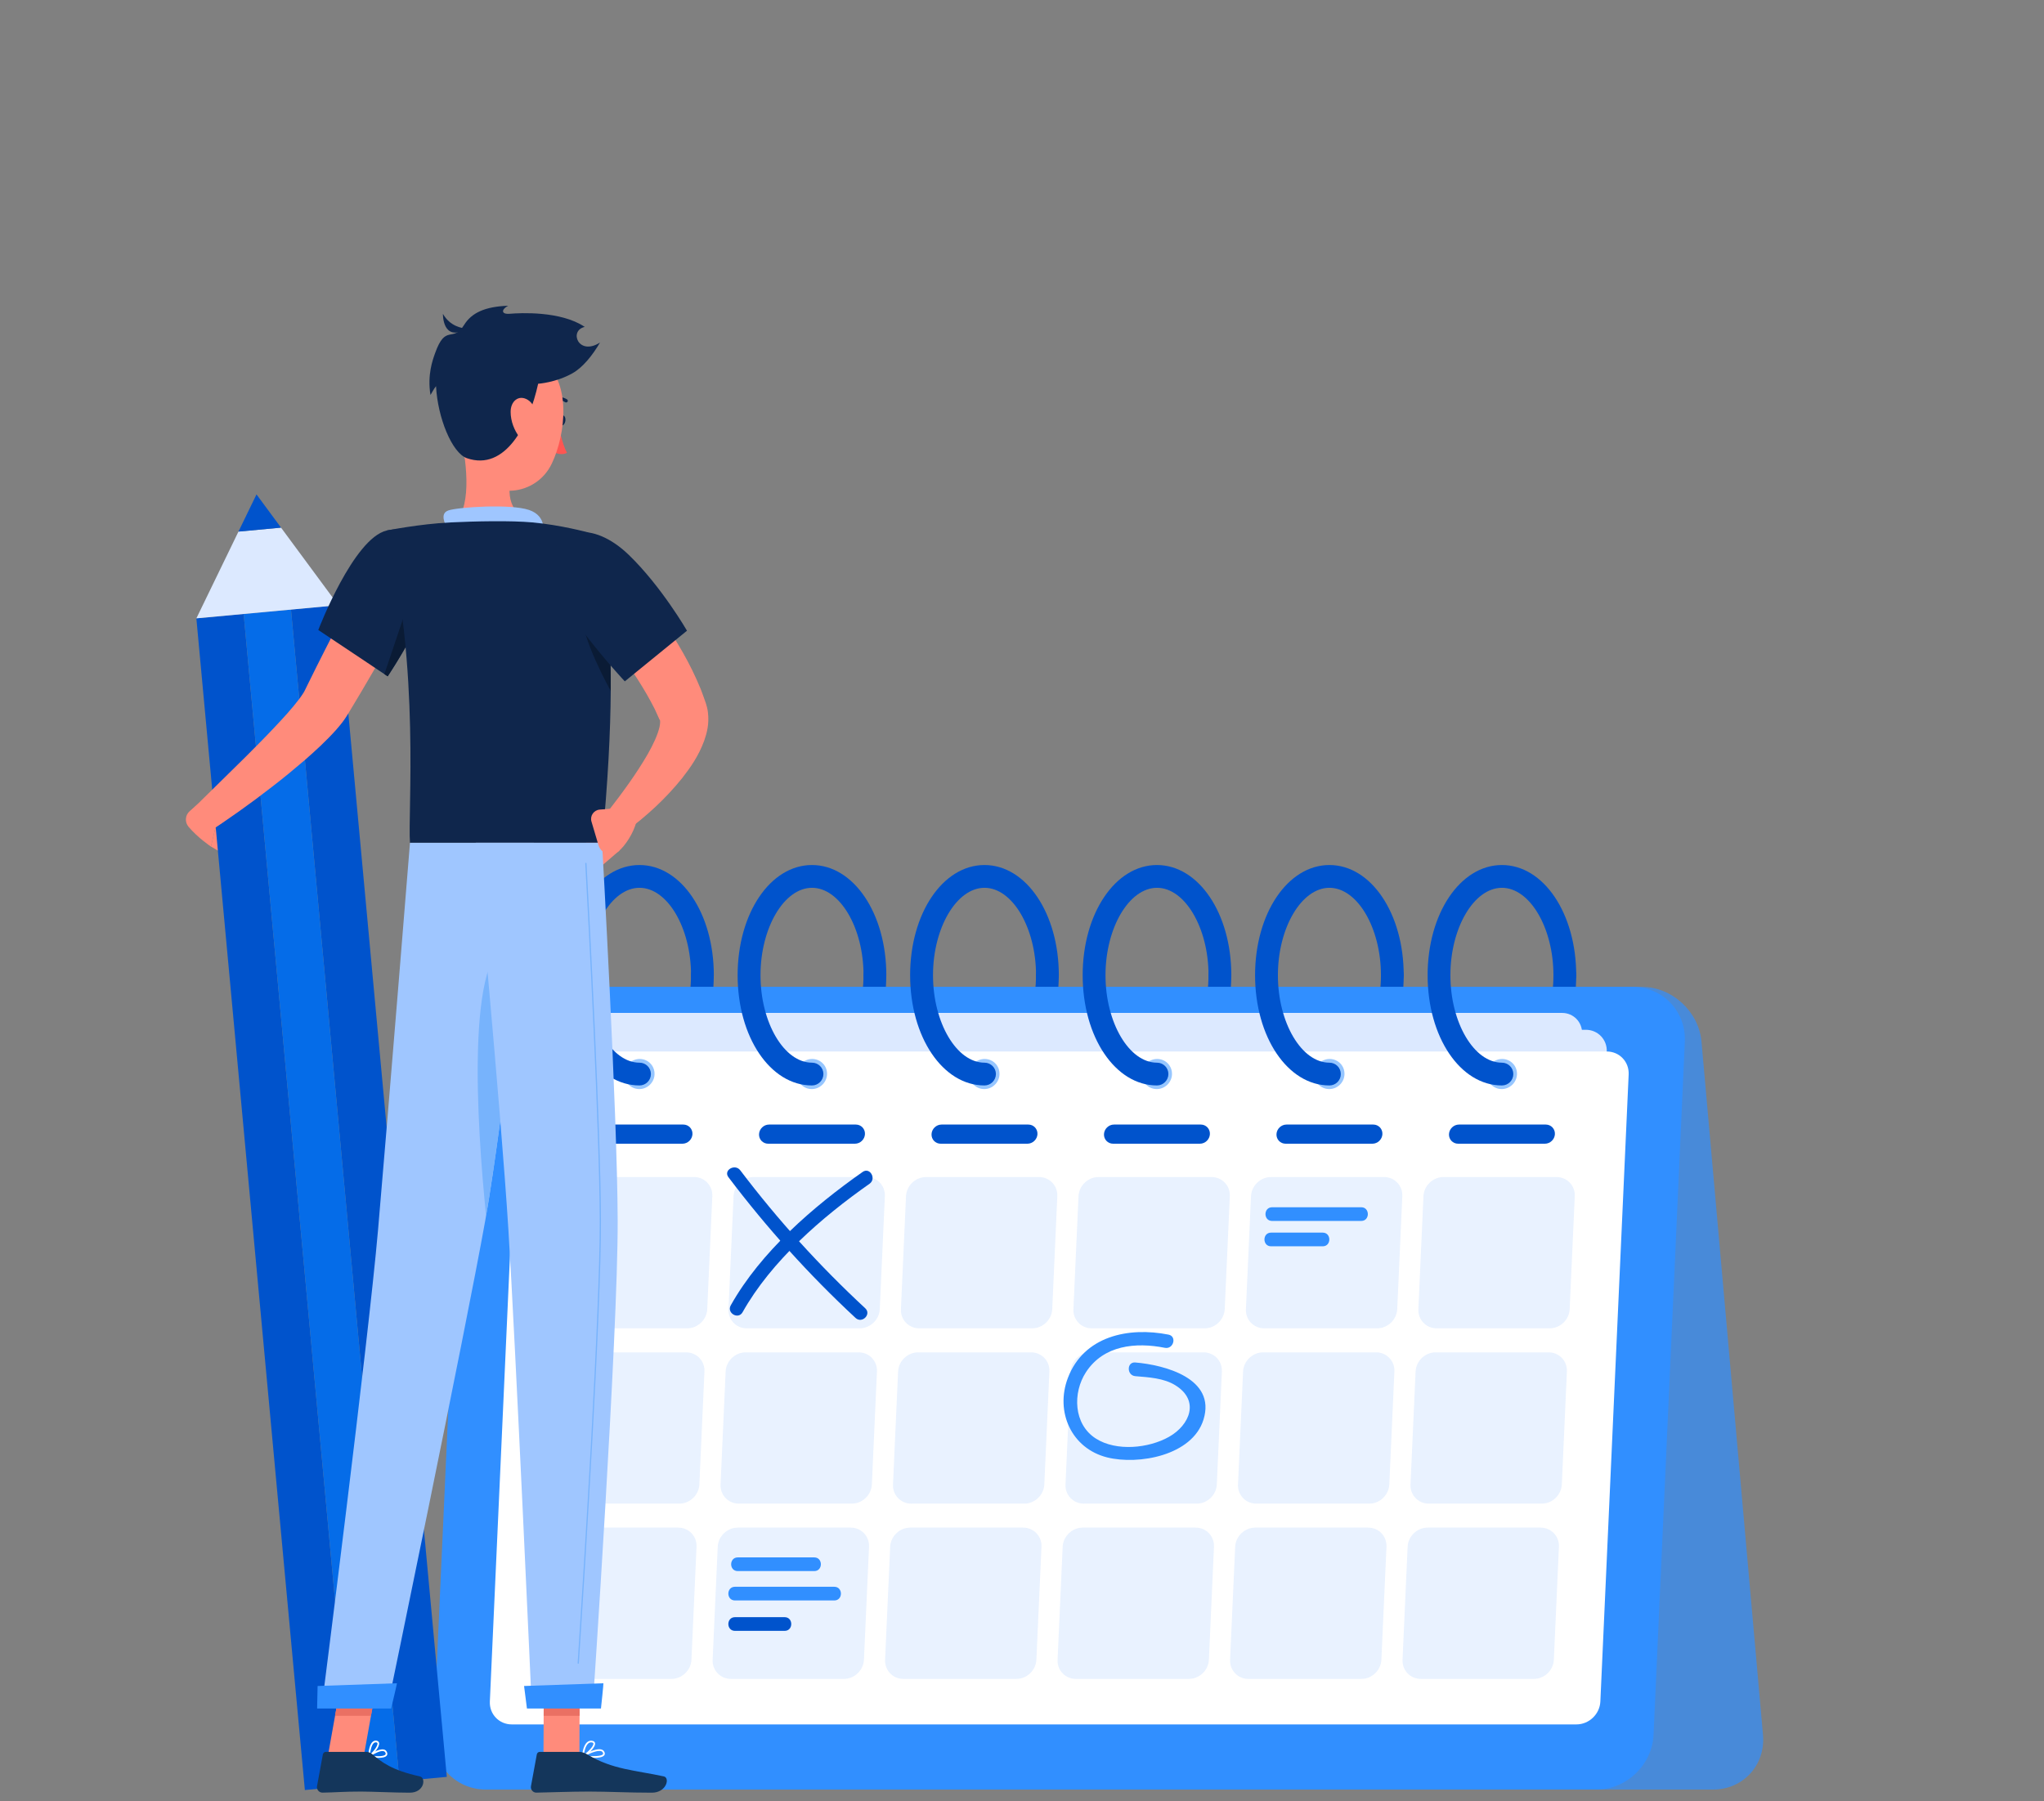 <svg width="573" height="505" viewBox="0 0 573 505" fill="none" xmlns="http://www.w3.org/2000/svg">
<rect x="0" y="0" width="573" height="505" fill="#808080" stroke="none"/>
<g clip-path="url(#clip0)">
<rect x="0.778" width="571.267" height="505"/>
<path d="M179.265 304.318C177.498 304.318 176.073 302.893 176.073 301.125C176.073 299.357 177.498 297.932 179.265 297.932C187.09 297.932 193.708 286.71 193.708 273.418C193.708 271.65 195.133 270.225 196.901 270.225C198.669 270.225 200.094 271.65 200.094 273.418C200.107 290.738 190.954 304.318 179.265 304.318Z" fill="#0053CC"/>
<path d="M227.622 304.318C225.855 304.318 224.43 302.893 224.43 301.125C224.43 299.357 225.855 297.932 227.622 297.932C235.447 297.932 242.065 286.71 242.065 273.418C242.065 271.65 243.49 270.225 245.258 270.225C247.026 270.225 248.451 271.65 248.451 273.418C248.464 290.738 239.311 304.318 227.622 304.318Z" fill="#0053CC"/>
<path d="M275.98 304.318C274.212 304.318 272.787 302.893 272.787 301.125C272.787 299.357 274.212 297.932 275.98 297.932C283.804 297.932 290.423 286.71 290.423 273.418C290.423 271.65 291.848 270.225 293.615 270.225C295.383 270.225 296.808 271.65 296.808 273.418C296.808 290.738 287.668 304.318 275.98 304.318Z" fill="#0053CC"/>
<path d="M324.336 304.318C322.569 304.318 321.144 302.893 321.144 301.125C321.144 299.357 322.569 297.932 324.336 297.932C332.161 297.932 338.779 286.71 338.779 273.418C338.779 271.65 340.204 270.225 341.972 270.225C343.739 270.225 345.164 271.65 345.164 273.418C345.164 290.738 336.011 304.318 324.336 304.318Z" fill="#0053CC"/>
<path d="M372.68 304.318C370.912 304.318 369.487 302.893 369.487 301.125C369.487 299.357 370.912 297.932 372.68 297.932C380.504 297.932 387.123 286.71 387.123 273.418C387.123 271.65 388.548 270.225 390.316 270.225C392.083 270.225 393.508 271.65 393.508 273.418C393.522 290.738 384.369 304.318 372.68 304.318Z" fill="#0053CC"/>
<path d="M421.037 304.318C419.269 304.318 417.844 302.893 417.844 301.125C417.844 299.357 419.269 297.932 421.037 297.932C428.861 297.932 435.479 286.71 435.479 273.418C435.479 271.65 436.904 270.225 438.672 270.225C440.44 270.225 441.865 271.65 441.865 273.418C441.878 290.738 432.725 304.318 421.037 304.318Z" fill="#0053CC"/>
<path opacity="0.7" d="M148.969 276.679H460.282C468.723 276.679 476.232 283.586 476.986 292.026L494.224 486.372C494.977 494.813 488.674 501.72 480.247 501.72H168.92C160.479 501.72 152.97 494.813 152.217 486.372L134.979 292.026C134.239 283.572 140.528 276.679 148.969 276.679Z" fill="#318FFF"/>
<path d="M457.678 276.679H146.365C137.924 276.679 130.717 283.586 130.333 292.026L121.563 486.372C121.18 494.813 127.771 501.72 136.212 501.72H447.511C455.951 501.72 463.159 494.813 463.543 486.372L472.313 292.026C472.696 283.572 466.105 276.679 457.678 276.679Z" fill="#318FFF"/>
<path d="M152.08 450.348L159.328 289.848C159.479 286.614 162.22 283.983 165.453 283.983H437.905C441.139 283.983 443.647 286.614 443.51 289.848L436.261 450.348C436.11 453.582 433.37 456.213 430.136 456.213H157.684C154.45 456.213 151.943 453.582 152.08 450.348Z" fill="#DCE9FF"/>
<path d="M144.365 463.434L151.97 294.877C152.12 291.478 155.012 288.71 158.41 288.71H444.551C447.949 288.71 450.58 291.465 450.429 294.877L442.824 463.434C442.674 466.832 439.782 469.587 436.384 469.587H150.243C146.845 469.6 144.2 466.832 144.365 463.434Z" fill="#DCE9FF"/>
<path d="M137.321 477.027L145.255 301.221C145.419 297.672 148.42 294.794 151.969 294.794H450.429C453.978 294.794 456.718 297.672 456.568 301.221L448.634 477.027C448.469 480.576 445.468 483.454 441.919 483.454H143.46C139.911 483.454 137.157 480.576 137.321 477.027Z" fill="white"/>
<g opacity="0.8">
<path opacity="0.8" d="M192.654 372.407H160.973C158.013 372.407 155.711 369.995 155.848 367.035L157.273 335.368C157.41 332.409 159.932 329.997 162.891 329.997H194.558C197.518 329.997 199.82 332.409 199.683 335.368L198.258 367.035C198.135 369.981 195.6 372.407 192.654 372.407Z" fill="#DCE9FF"/>
<path opacity="0.8" d="M241.01 372.407H209.343C206.383 372.407 204.081 369.995 204.218 367.035L205.643 335.368C205.78 332.409 208.302 329.997 211.261 329.997H242.928C245.888 329.997 248.19 332.409 248.053 335.368L246.628 367.035C246.491 369.981 243.956 372.407 241.01 372.407Z" fill="#DCE9FF"/>
<path opacity="0.8" d="M289.354 372.407H257.687C254.727 372.407 252.425 369.995 252.562 367.035L253.987 335.368C254.124 332.409 256.645 329.997 259.605 329.997H291.272C294.232 329.997 296.534 332.409 296.397 335.368L294.972 367.035C294.835 369.981 292.314 372.407 289.354 372.407Z" fill="#DCE9FF"/>
<path opacity="0.8" d="M337.711 372.407H306.044C303.084 372.407 300.782 369.995 300.919 367.035L302.344 335.368C302.481 332.409 305.002 329.997 307.962 329.997H339.629C342.589 329.997 344.891 332.409 344.754 335.368L343.329 367.035C343.192 369.981 340.671 372.407 337.711 372.407Z" fill="#DCE9FF"/>
<path opacity="0.8" d="M386.068 372.407H354.401C351.441 372.407 349.139 369.995 349.276 367.035L350.701 335.368C350.838 332.409 353.36 329.997 356.32 329.997H387.987C390.946 329.997 393.248 332.409 393.111 335.368L391.686 367.035C391.549 369.981 389.014 372.407 386.068 372.407Z" fill="#DCE9FF"/>
<path opacity="0.8" d="M434.411 372.407H402.744C399.784 372.407 397.482 369.995 397.619 367.035L399.044 335.368C399.181 332.409 401.703 329.997 404.662 329.997H436.329C439.289 329.997 441.591 332.409 441.454 335.368L440.029 367.035C439.906 369.981 437.371 372.407 434.411 372.407Z" fill="#DCE9FF"/>
<g opacity="0.8">
<path opacity="0.8" d="M420.996 305.332C418.598 305.332 416.721 303.372 416.83 300.974V300.961C416.926 298.713 418.845 296.891 421.092 296.891C423.49 296.891 425.367 298.85 425.257 301.248V301.262C425.148 303.509 423.229 305.332 420.996 305.332Z" fill="#318FFF"/>
<path opacity="0.8" d="M372.639 305.332C370.241 305.332 368.364 303.372 368.473 300.974V300.961C368.569 298.713 370.488 296.891 372.735 296.891C375.133 296.891 377.01 298.85 376.901 301.248V301.262C376.805 303.509 374.886 305.332 372.639 305.332Z" fill="#318FFF"/>
<path opacity="0.8" d="M324.282 305.332C321.884 305.332 320.007 303.372 320.116 300.974V300.961C320.212 298.713 322.131 296.891 324.378 296.891C326.776 296.891 328.653 298.85 328.544 301.248V301.262C328.448 303.509 326.529 305.332 324.282 305.332Z" fill="#318FFF"/>
<path opacity="0.8" d="M275.925 305.332C273.527 305.332 271.65 303.372 271.759 300.974V300.961C271.855 298.713 273.774 296.891 276.021 296.891C278.419 296.891 280.296 298.85 280.187 301.248V301.262C280.091 303.509 278.172 305.332 275.925 305.332Z" fill="#318FFF"/>
<path opacity="0.8" d="M227.581 305.332C225.183 305.332 223.306 303.372 223.416 300.974V300.961C223.512 298.713 225.43 296.891 227.677 296.891C230.075 296.891 231.953 298.85 231.843 301.248V301.262C231.733 303.509 229.815 305.332 227.581 305.332Z" fill="#318FFF"/>
<path opacity="0.8" d="M179.225 305.332C176.827 305.332 174.95 303.372 175.059 300.974V300.961C175.155 298.713 177.074 296.891 179.321 296.891C181.719 296.891 183.596 298.85 183.486 301.248V301.262C183.391 303.509 181.472 305.332 179.225 305.332Z" fill="#318FFF"/>
</g>
</g>
<path d="M191.311 320.651H166.988C165.508 320.651 164.357 319.446 164.426 317.966C164.494 316.486 165.755 315.28 167.235 315.28H191.557C193.037 315.28 194.188 316.486 194.12 317.966C194.051 319.446 192.79 320.651 191.311 320.651Z" fill="#0053CC"/>
<path d="M239.667 320.651H215.345C213.865 320.651 212.714 319.446 212.783 317.966C212.851 316.486 214.112 315.28 215.592 315.28H239.914C241.394 315.28 242.545 316.486 242.477 317.966C242.408 319.446 241.147 320.651 239.667 320.651Z" fill="#0053CC"/>
<path d="M288.025 320.651H263.703C262.223 320.651 261.072 319.446 261.14 317.966C261.209 316.486 262.469 315.28 263.949 315.28H288.272C289.751 315.28 290.902 316.486 290.834 317.966C290.765 319.446 289.491 320.651 288.025 320.651Z" fill="#0053CC"/>
<path d="M336.367 320.651H312.045C310.565 320.651 309.414 319.446 309.482 317.966C309.551 316.486 310.812 315.28 312.291 315.28H336.614C338.094 315.28 339.245 316.486 339.176 317.966C339.108 319.446 337.847 320.651 336.367 320.651Z" fill="#0053CC"/>
<path d="M384.725 320.651H360.402C358.922 320.651 357.771 319.446 357.84 317.966C357.908 316.486 359.169 315.28 360.649 315.28H384.971C386.451 315.28 387.602 316.486 387.534 317.966C387.465 319.446 386.205 320.651 384.725 320.651Z" fill="#0053CC"/>
<path d="M433.082 320.651H408.759C407.279 320.651 406.128 319.446 406.197 317.966C406.265 316.486 407.526 315.28 409.006 315.28H433.328C434.808 315.28 435.959 316.486 435.891 317.966C435.822 319.446 434.561 320.651 433.082 320.651Z" fill="#0053CC"/>
<g opacity="0.8">
<path opacity="0.8" d="M190.434 421.559H158.767C155.807 421.559 153.505 419.147 153.642 416.187L155.067 384.52C155.204 381.56 157.725 379.149 160.685 379.149H192.352C195.312 379.149 197.614 381.56 197.477 384.52L196.052 416.187C195.915 419.133 193.38 421.559 190.434 421.559Z" fill="#DCE9FF"/>
<path opacity="0.8" d="M238.79 421.559H207.123C204.164 421.559 201.861 419.147 201.998 416.187L203.424 384.52C203.561 381.56 206.082 379.149 209.042 379.149H240.709C243.669 379.149 245.971 381.56 245.834 384.52L244.409 416.187C244.271 419.133 241.736 421.559 238.79 421.559Z" fill="#DCE9FF"/>
<path opacity="0.8" d="M287.134 421.559H255.467C252.507 421.559 250.205 419.147 250.342 416.187L251.767 384.52C251.904 381.56 254.425 379.149 257.385 379.149H289.052C292.012 379.149 294.314 381.56 294.177 384.52L292.752 416.187C292.615 419.133 290.093 421.559 287.134 421.559Z" fill="#DCE9FF"/>
<path opacity="0.8" d="M335.491 421.559H303.824C300.864 421.559 298.562 419.147 298.699 416.187L300.124 384.52C300.261 381.56 302.782 379.149 305.742 379.149H337.409C340.369 379.149 342.671 381.56 342.534 384.52L341.109 416.187C340.972 419.133 338.45 421.559 335.491 421.559Z" fill="#DCE9FF"/>
<path opacity="0.8" d="M383.848 421.559H352.18C349.221 421.559 346.919 419.147 347.056 416.187L348.481 384.52C348.618 381.56 351.139 379.149 354.099 379.149H385.766C388.726 379.149 391.028 381.56 390.891 384.52L389.466 416.187C389.329 419.133 386.794 421.559 383.848 421.559Z" fill="#DCE9FF"/>
<path opacity="0.8" d="M432.205 421.559H400.538C397.579 421.559 395.277 419.147 395.414 416.187L396.839 384.52C396.976 381.56 399.497 379.149 402.457 379.149H434.124C437.084 379.149 439.386 381.56 439.249 384.52L437.824 416.187C437.687 419.133 435.152 421.559 432.205 421.559Z" fill="#DCE9FF"/>
</g>
<g opacity="0.8">
<path opacity="0.8" d="M188.214 470.697H156.547C153.587 470.697 151.285 468.285 151.422 465.325L152.847 433.658C152.984 430.698 155.505 428.287 158.465 428.287H190.132C193.092 428.287 195.394 430.698 195.257 433.658L193.832 465.325C193.695 468.285 191.173 470.697 188.214 470.697Z" fill="#DCE9FF"/>
<path opacity="0.8" d="M236.571 470.697H204.904C201.944 470.697 199.642 468.285 199.779 465.325L201.204 433.658C201.341 430.698 203.863 428.287 206.822 428.287H238.49C241.449 428.287 243.751 430.698 243.614 433.658L242.189 465.325C242.052 468.285 239.517 470.697 236.571 470.697Z" fill="#DCE9FF"/>
<path opacity="0.8" d="M284.913 470.697H253.246C250.287 470.697 247.985 468.285 248.122 465.325L249.547 433.658C249.684 430.698 252.205 428.287 255.165 428.287H286.832C289.792 428.287 292.094 430.698 291.957 433.658L290.532 465.325C290.395 468.285 287.873 470.697 284.913 470.697Z" fill="#DCE9FF"/>
<path opacity="0.8" d="M333.271 470.697H301.604C298.644 470.697 296.342 468.285 296.479 465.325L297.904 433.658C298.041 430.698 300.562 428.287 303.522 428.287H335.189C338.149 428.287 340.451 430.698 340.314 433.658L338.889 465.325C338.752 468.285 336.231 470.697 333.271 470.697Z" fill="#DCE9FF"/>
<path opacity="0.8" d="M381.628 470.697H349.961C347.001 470.697 344.699 468.285 344.836 465.325L346.261 433.658C346.398 430.698 348.919 428.287 351.879 428.287H383.546C386.506 428.287 388.808 430.698 388.671 433.658L387.246 465.325C387.109 468.285 384.588 470.697 381.628 470.697Z" fill="#DCE9FF"/>
<path opacity="0.8" d="M429.985 470.697H398.304C395.345 470.697 393.043 468.285 393.18 465.325L394.605 433.658C394.742 430.698 397.263 428.287 400.223 428.287H431.89C434.85 428.287 437.152 430.698 437.015 433.658L435.59 465.325C435.466 468.285 432.931 470.697 429.985 470.697Z" fill="#DCE9FF"/>
</g>
<path d="M179.266 304.318C167.577 304.318 158.424 290.738 158.424 273.418C158.424 256.098 167.577 242.518 179.266 242.518C190.954 242.518 200.108 256.098 200.108 273.418C200.108 275.186 198.682 276.611 196.915 276.611C195.147 276.611 193.722 275.186 193.722 273.418C193.722 260.126 187.104 248.904 179.279 248.904C171.455 248.904 164.837 260.126 164.837 273.418C164.837 286.71 171.455 297.932 179.279 297.932C181.047 297.932 182.472 299.357 182.472 301.125C182.472 302.879 181.033 304.318 179.266 304.318Z" fill="#0053CC"/>
<path d="M227.623 304.318C215.934 304.318 206.781 290.738 206.781 273.418C206.781 256.098 215.934 242.518 227.623 242.518C239.311 242.518 248.465 256.098 248.465 273.418C248.465 275.186 247.039 276.611 245.272 276.611C243.504 276.611 242.079 275.186 242.079 273.418C242.079 260.126 235.461 248.904 227.636 248.904C219.812 248.904 213.194 260.126 213.194 273.418C213.194 286.71 219.812 297.932 227.636 297.932C229.404 297.932 230.829 299.357 230.829 301.125C230.815 302.879 229.39 304.318 227.623 304.318Z" fill="#0053CC"/>
<path d="M275.98 304.318C264.292 304.318 255.138 290.738 255.138 273.418C255.138 256.098 264.292 242.518 275.98 242.518C287.669 242.518 296.822 256.098 296.822 273.418C296.822 275.186 295.397 276.611 293.629 276.611C291.862 276.611 290.436 275.186 290.436 273.418C290.436 260.126 283.818 248.904 275.994 248.904C268.169 248.904 261.551 260.126 261.551 273.418C261.551 286.71 268.169 297.932 275.994 297.932C277.761 297.932 279.186 299.357 279.186 301.125C279.173 302.879 277.748 304.318 275.98 304.318Z" fill="#0053CC"/>
<path d="M324.336 304.318C312.648 304.318 303.508 290.738 303.508 273.418C303.508 256.098 312.661 242.518 324.336 242.518C336.024 242.518 345.178 256.098 345.178 273.418C345.178 275.186 343.753 276.611 341.985 276.611C340.218 276.611 338.792 275.186 338.792 273.418C338.792 260.126 332.174 248.904 324.35 248.904C316.525 248.904 309.907 260.126 309.907 273.418C309.907 286.71 316.525 297.932 324.35 297.932C326.117 297.932 327.542 299.357 327.542 301.125C327.529 302.879 326.09 304.318 324.336 304.318Z" fill="#0053CC"/>
<path d="M372.68 304.318C360.991 304.318 351.838 290.738 351.838 273.418C351.838 256.098 360.991 242.518 372.68 242.518C384.368 242.518 393.508 256.098 393.508 273.418C393.508 275.186 392.083 276.611 390.315 276.611C388.548 276.611 387.122 275.186 387.122 273.418C387.122 260.126 380.504 248.904 372.68 248.904C364.855 248.904 358.237 260.126 358.237 273.418C358.237 286.71 364.855 297.932 372.68 297.932C374.447 297.932 375.872 299.357 375.872 301.125C375.886 302.879 374.447 304.318 372.68 304.318Z" fill="#0053CC"/>
<path d="M421.037 304.318C409.349 304.318 400.209 290.738 400.209 273.418C400.209 256.098 409.362 242.518 421.037 242.518C432.726 242.518 441.865 256.098 441.865 273.418C441.865 275.186 440.44 276.611 438.673 276.611C436.905 276.611 435.48 275.186 435.48 273.418C435.48 260.126 428.861 248.904 421.037 248.904C413.213 248.904 406.594 260.126 406.594 273.418C406.594 286.71 413.213 297.932 421.037 297.932C422.805 297.932 424.23 299.357 424.23 301.125C424.23 302.879 422.805 304.318 421.037 304.318Z" fill="#0053CC"/>
<path d="M327.571 374.174C316.389 371.954 303.824 374.544 299.357 386.329C295.753 395.811 300.371 406.088 310.36 408.596C319.13 410.788 334.258 408.102 337.382 397.99C340.958 386.425 326.461 382.67 318.267 381.985C315.814 381.779 315.827 385.616 318.267 385.822C321.98 386.137 326.228 386.342 329.503 388.384C336.409 392.673 333.531 399.552 327.694 402.84C321.966 406.061 312.922 406.965 307.195 403.306C300.891 399.278 300.686 390.453 304.427 384.712C309.373 377.107 318.404 376.257 326.543 377.874C328.968 378.354 329.996 374.654 327.571 374.174Z" fill="#318FFF"/>
<path d="M204.204 330.038C214.934 344.22 226.8 357.402 239.845 369.502C241.654 371.174 244.367 368.474 242.558 366.789C229.76 354.922 218.058 342.028 207.52 328.106C206.041 326.16 202.711 328.065 204.204 330.038Z" fill="#0053CC"/>
<path d="M208.165 367.898C216.236 353.524 230.405 341.26 243.765 331.874C245.765 330.463 243.861 327.133 241.833 328.558C227.911 338.342 213.276 350.976 204.863 365.953C203.643 368.118 206.959 370.05 208.165 367.898Z" fill="#0053CC"/>
<path d="M356.606 342.302C364.937 342.302 373.269 342.302 381.6 342.302C384.067 342.302 384.067 338.465 381.6 338.465C373.269 338.465 364.937 338.465 356.606 338.465C354.14 338.479 354.14 342.302 356.606 342.302Z" fill="#318FFF"/>
<path d="M356.319 349.414C361.142 349.414 365.98 349.414 370.803 349.414C373.269 349.414 373.269 345.577 370.803 345.577C365.98 345.577 361.142 345.577 356.319 345.577C353.853 345.577 353.853 349.414 356.319 349.414Z" fill="#318FFF"/>
<path d="M206.822 440.468C213.975 440.468 221.127 440.468 228.267 440.468C230.733 440.468 230.733 436.632 228.267 436.632C221.114 436.632 213.961 436.632 206.822 436.632C204.355 436.632 204.342 440.468 206.822 440.468Z" fill="#318FFF"/>
<path d="M206.041 448.704C215.318 448.704 224.609 448.704 233.885 448.704C236.352 448.704 236.352 444.867 233.885 444.867C224.609 444.867 215.318 444.867 206.041 444.867C203.561 444.867 203.561 448.704 206.041 448.704Z" fill="#318FFF"/>
<path d="M206.041 457.227C210.687 457.227 215.318 457.227 219.963 457.227C222.43 457.227 222.43 453.39 219.963 453.39C215.318 453.39 210.687 453.39 206.041 453.39C203.561 453.39 203.561 457.227 206.041 457.227Z" fill="#0053CC"/>
<path d="M55.585 225.322L62.066 225.034L59.134 237.339C59.134 237.339 55.516 234.941 52.858 231.803C51.748 230.488 51.885 228.528 53.187 227.404L55.585 225.322Z" fill="#FF8B7B"/>
<path d="M69.589 231.666L66.684 241.71L59.134 237.339L62.066 225.034L69.589 231.666Z" fill="#FF8B7B"/>
<path d="M68.308 172.125L55.046 173.353L85.465 501.855L98.726 500.627L68.308 172.125Z" fill="#0053CC"/>
<path d="M94.834 169.658L81.572 170.886L111.991 499.389L125.253 498.161L94.834 169.658Z" fill="#0053CC"/>
<path d="M81.571 170.892L68.31 172.12L98.728 500.622L111.99 499.394L81.571 170.892Z" fill="#056CE8"/>
<path d="M78.784 147.928L66.848 149.038L55.05 173.361L94.843 169.675L78.784 147.928Z" fill="#DCE9FF"/>
<path d="M71.905 138.611L66.849 149.038L78.784 147.928L71.905 138.611Z" fill="#0053CC"/>
<path d="M172.182 157.178C173.539 158.589 174.69 159.85 175.868 161.22C177.033 162.577 178.17 163.933 179.294 165.317C181.555 168.071 183.665 170.935 185.721 173.881C189.79 179.774 193.504 186.063 196.381 193.065C196.738 193.942 197.053 194.874 197.382 195.765L197.875 197.149C198.149 197.998 198.354 198.848 198.45 199.67C198.861 202.986 198.149 205.548 197.395 207.713C195.792 212.03 193.558 215.154 191.256 218.128C186.556 223.965 181.377 228.665 175.594 232.995L170.428 227.487C174.443 222.321 178.458 216.853 181.555 211.468C183.076 208.81 184.391 206.014 184.885 203.808C185.131 202.739 185.076 201.849 184.953 201.766C184.939 201.725 184.898 201.766 184.912 201.808L184.46 200.807C184.145 200.122 183.857 199.451 183.528 198.766C180.788 193.326 177.266 187.94 173.388 182.747C171.47 180.13 169.442 177.581 167.386 175.046C166.359 173.772 165.317 172.525 164.248 171.292L161.11 167.701L172.182 157.178Z" fill="#FF8B7B"/>
<path d="M162.11 231.816L167.948 243.368L173.662 238.449L168.975 230.241L162.11 231.816Z" fill="#FF8B7B"/>
<path d="M118.138 163.933C114.589 170.702 110.889 177.389 107.066 184.008C105.175 187.337 103.216 190.612 101.298 193.915L98.351 198.834L97.612 200.067C97.242 200.656 96.83 201.355 96.474 201.821C96.104 202.342 95.721 202.849 95.364 203.274C94.994 203.74 94.638 204.164 94.268 204.575C91.349 207.837 88.431 210.468 85.443 213.099C82.442 215.661 79.442 218.155 76.345 220.525C70.206 225.308 63.916 229.761 57.394 234.009L52.694 228.089L68.945 212.098C71.604 209.413 74.276 206.768 76.811 204.055C79.346 201.383 81.881 198.628 83.854 195.998C84.114 195.669 84.334 195.354 84.539 195.052C84.772 194.737 84.936 194.449 85.115 194.175C85.32 193.874 85.347 193.709 85.484 193.49L86.115 192.202L88.664 187.05C90.404 183.638 92.089 180.198 93.871 176.8C97.365 169.976 100.996 163.234 104.764 156.561L118.138 163.933Z" fill="#FF8B7B"/>
<path d="M156.602 117.659C156.437 118.453 156.711 119.207 157.232 119.33C157.753 119.454 158.301 118.919 158.465 118.124C158.63 117.33 158.356 116.576 157.835 116.453C157.314 116.329 156.766 116.864 156.602 117.659Z" fill="#0F264C"/>
<path d="M156.629 119.194C156.629 119.194 157.451 124.236 158.945 126.936C157.273 127.895 155.04 126.703 155.04 126.703L156.629 119.194Z" fill="#FF5652"/>
<path d="M158.698 112.835C158.603 112.835 158.507 112.808 158.424 112.753C158.356 112.712 156.917 111.753 155.012 112.534C154.766 112.63 154.492 112.52 154.396 112.273C154.3 112.027 154.41 111.753 154.656 111.657C157.054 110.67 158.89 111.931 158.973 111.986C159.192 112.136 159.233 112.438 159.096 112.643C159 112.767 158.849 112.835 158.698 112.835Z" fill="#0F264C"/>
<path d="M128.881 120.687C130.607 128.045 132.567 141.543 127.606 146.462C127.606 146.462 129.909 153.93 143.598 153.93C158.643 153.93 150.504 146.462 150.504 146.462C142.214 144.502 142.186 138.405 143.406 132.691L128.881 120.687Z" fill="#FF8B7B"/>
<path d="M125.744 149.025C124.579 146.654 123.277 143.955 125.703 143.105C128.375 142.173 143.119 141.214 148.298 142.968C153.464 144.722 152.204 149.518 152.204 149.518L125.744 149.025Z" fill="#9FC6FF"/>
<path d="M106.025 492.84C104.983 492.84 103.915 492.676 103.394 492.552C103.298 492.525 103.229 492.456 103.216 492.361C103.202 492.265 103.229 492.169 103.312 492.128C103.421 492.045 106.093 490.154 107.587 490.483C107.943 490.552 108.204 490.744 108.382 491.045C108.711 491.593 108.587 491.963 108.423 492.182C108.053 492.689 107.053 492.84 106.025 492.84ZM104.065 492.21C105.573 492.47 107.628 492.456 108.053 491.895C108.094 491.84 108.217 491.675 107.984 491.278C107.875 491.1 107.724 490.99 107.505 490.949C106.6 490.757 104.997 491.621 104.065 492.21Z" fill="white"/>
<path d="M103.449 492.566C103.408 492.566 103.367 492.552 103.326 492.525C103.257 492.484 103.216 492.402 103.216 492.306C103.216 492.182 103.353 489.277 104.477 488.318C104.778 488.058 105.121 487.962 105.491 488.003C106.08 488.071 106.231 488.441 106.272 488.647C106.491 489.784 104.573 491.963 103.573 492.525C103.531 492.552 103.49 492.566 103.449 492.566ZM105.327 488.483C105.135 488.483 104.957 488.551 104.792 488.688C104.066 489.305 103.819 491.004 103.737 491.853C104.724 491.072 105.943 489.428 105.82 488.757C105.806 488.688 105.779 488.537 105.45 488.496C105.395 488.483 105.354 488.483 105.327 488.483Z" fill="white"/>
<path d="M166.482 492.84C165.276 492.84 164.029 492.689 163.385 492.552C163.289 492.539 163.207 492.456 163.193 492.36C163.179 492.265 163.22 492.169 163.303 492.114C163.81 491.812 168.277 489.264 169.359 491.031C169.661 491.525 169.551 491.881 169.414 492.086C169.003 492.662 167.77 492.84 166.482 492.84ZM164.139 492.196C166.029 492.456 168.578 492.429 169.017 491.812C169.058 491.758 169.154 491.621 168.948 491.278C168.345 490.278 165.632 491.429 164.139 492.196Z" fill="white"/>
<path d="M163.426 492.566C163.385 492.566 163.33 492.552 163.289 492.525C163.22 492.484 163.179 492.402 163.179 492.32C163.179 492.21 163.357 489.497 164.591 488.442C164.974 488.113 165.413 487.976 165.906 488.031C166.577 488.099 166.769 488.442 166.81 488.716C167.002 489.88 164.714 492.004 163.508 492.552C163.494 492.552 163.453 492.566 163.426 492.566ZM165.728 488.483C165.426 488.483 165.152 488.579 164.906 488.798C164.097 489.497 163.796 491.127 163.7 491.908C164.906 491.168 166.468 489.483 166.345 488.784C166.331 488.729 166.303 488.538 165.851 488.496C165.824 488.483 165.769 488.483 165.728 488.483Z" fill="white"/>
<path d="M152.354 492.319H162.426L162.521 469.011H152.464L152.354 492.319Z" fill="#FF8B7B"/>
<path d="M91.911 492.319H101.983L106.148 469.011H96.077L91.911 492.319Z" fill="#FF8B7B"/>
<path d="M102.654 491.155H91.35C90.938 491.155 90.596 491.443 90.514 491.84L88.869 500.788C88.705 501.72 89.459 502.597 90.418 502.583C94.364 502.514 96.269 502.281 101.243 502.281C104.299 502.281 110.616 502.597 114.85 502.597C118.988 502.597 119.468 498.417 117.727 498.034C109.903 496.334 106.888 493.991 104.326 491.771C103.846 491.374 103.257 491.155 102.654 491.155Z" fill="#14365B"/>
<path d="M162.315 491.155H151.326C150.915 491.155 150.572 491.443 150.49 491.84L148.846 500.788C148.681 501.72 149.407 502.597 150.367 502.583C154.327 502.514 160.054 502.281 165.029 502.281C170.852 502.281 175.909 502.597 182.732 502.597C186.871 502.597 187.857 498.417 186.103 498.034C178.156 496.307 171.729 496.129 164.754 491.936C164.015 491.484 163.179 491.155 162.315 491.155Z" fill="#14365B"/>
<path d="M108.409 148.737C99.064 150.902 89.226 176.622 89.226 176.622L108.683 189.612C108.683 189.612 115.48 179.568 120.372 168.332C125.51 156.561 117.96 146.531 108.409 148.737Z" fill="#0F264C"/>
<path d="M115.795 165.139L107.752 188.995L108.67 189.612C108.67 189.612 112.342 184.172 116.248 176.827L115.795 165.139Z" fill="#0A1B35"/>
<path d="M171.209 193.709C171.14 204.946 170.455 218.922 168.783 236.27H114.932C114.247 228.007 117.878 187.68 108.409 148.737C108.409 148.737 117.563 146.887 126.346 146.462C133.211 146.133 143.159 145.914 149.23 146.462C157.232 147.189 164.823 149.258 164.823 149.258C164.823 149.258 169.428 154.245 170.825 177.636C171.086 182.254 171.236 187.571 171.209 193.709Z" fill="#0F264C"/>
<path d="M171.209 193.709C167.948 187.762 162.042 175.827 162.864 169.031L170.811 177.636C171.085 182.254 171.236 187.57 171.209 193.709Z" fill="#0A1B35"/>
<path d="M154.259 158.356C153.409 167.907 175.155 191.024 175.155 191.024L192.585 176.828C192.585 176.828 185.419 164.413 176.293 155.588C166.098 145.736 155.218 147.613 154.259 158.356Z" fill="#0F264C"/>
<path d="M162.522 469.025L162.481 481.042H152.409L152.45 469.025H162.522Z" fill="#EA7063"/>
<path d="M96.077 469.025H106.148L103.997 481.042H93.925L96.077 469.025Z" fill="#EA7063"/>
<path d="M130.69 109.341C129.21 119.248 127.853 124.962 131.676 131.211C137.418 140.597 150.312 139.145 154.683 129.978C158.616 121.728 160.37 106.902 151.723 100.626C143.214 94.46 132.169 99.434 130.69 109.341Z" fill="#FF8B7B"/>
<path d="M160.493 104.641C155.807 107.286 150.86 107.587 150.86 107.587C148.352 119.057 141.679 132.198 130.881 128.457C126.729 127.018 122.687 117.124 122.235 108.272C121.509 109.149 121.029 110.259 120.673 110.725C119.755 105.052 121.303 100.9 121.947 99.078C124.934 90.61 126.921 96.242 130.1 91.103C132.197 87.705 135.938 85.951 142.447 85.718C140.624 86.663 140.281 88.198 142.981 87.965C145.68 87.732 157.204 87.115 163.919 91.651C159.383 92.679 162.151 99.9 168.194 96.036C166.111 99.626 163.371 103.024 160.493 104.641Z" fill="#0F264C"/>
<path d="M143.146 115.48C143.146 118.125 144.214 120.701 145.557 122.455C147.585 125.086 149.942 123.784 150.504 120.865C150.997 118.234 150.545 113.699 147.969 112.109C145.42 110.534 143.132 112.466 143.146 115.48Z" fill="#FF8B7B"/>
<path d="M130.868 92.172C129.457 91.98 126.237 91.555 124.167 88.006C124.167 88.006 123.989 96.091 130.868 92.172Z" fill="#0F264C"/>
<path d="M149.668 236.27C149.668 236.27 141.213 313.197 136.061 342.028C130.415 373.585 108.601 478.726 108.601 478.726H90.157C90.157 478.726 103.257 376.147 105.97 344.891C108.916 310.977 114.931 236.283 114.931 236.283H149.668V236.27Z" fill="#9FC6FF"/>
<path d="M111.273 471.916C111.355 471.916 109.642 479 109.642 479H88.896L89.033 472.683L111.273 471.916Z" fill="#318FFF"/>
<path d="M143.515 263.675C130.401 266.265 133.704 315.527 136.266 340.863C139.39 322.954 143.624 288.491 146.488 264.032C145.611 263.593 144.611 263.456 143.515 263.675Z" fill="#77B3FC"/>
<path d="M168.77 236.27C168.77 236.27 173.059 311.539 173.155 342.233C173.25 374.161 166.139 478.713 166.139 478.713H149.079C149.079 478.713 144.488 376.024 142.515 344.672C140.364 310.484 133.375 236.27 133.375 236.27H168.77V236.27Z" fill="#9FC6FF"/>
<path d="M172.895 226.596L168.112 226.98C166.454 227.117 165.331 228.747 165.81 230.337L167.783 236.983C168.496 239.353 171.387 240.285 173.319 238.736C175.224 237.202 177.663 233.516 178.444 230.227L172.895 226.596Z" fill="#FF8B7B"/>
<path d="M162.097 466.462C161.987 466.462 161.919 466.38 161.932 466.284C163.823 437.344 168.208 367.35 168.126 342.233C168.044 316.54 165.002 259.071 164.07 242.066C164.07 241.97 164.139 241.888 164.234 241.888C164.317 241.888 164.413 241.956 164.413 242.052C165.344 259.057 168.4 316.54 168.469 342.233C168.537 367.35 164.152 437.371 162.275 466.298C162.275 466.394 162.193 466.462 162.097 466.462Z" fill="#77B3FC"/>
<path d="M169.153 471.916C169.235 471.916 168.468 479 168.468 479H147.722L146.914 472.683L169.153 471.916Z" fill="#318FFF"/>
</g>
<defs>
<clipPath id="clip0">
<rect x="0.778" width="571.267" height="505" fill="white"/>
</clipPath>
</defs>
</svg>
